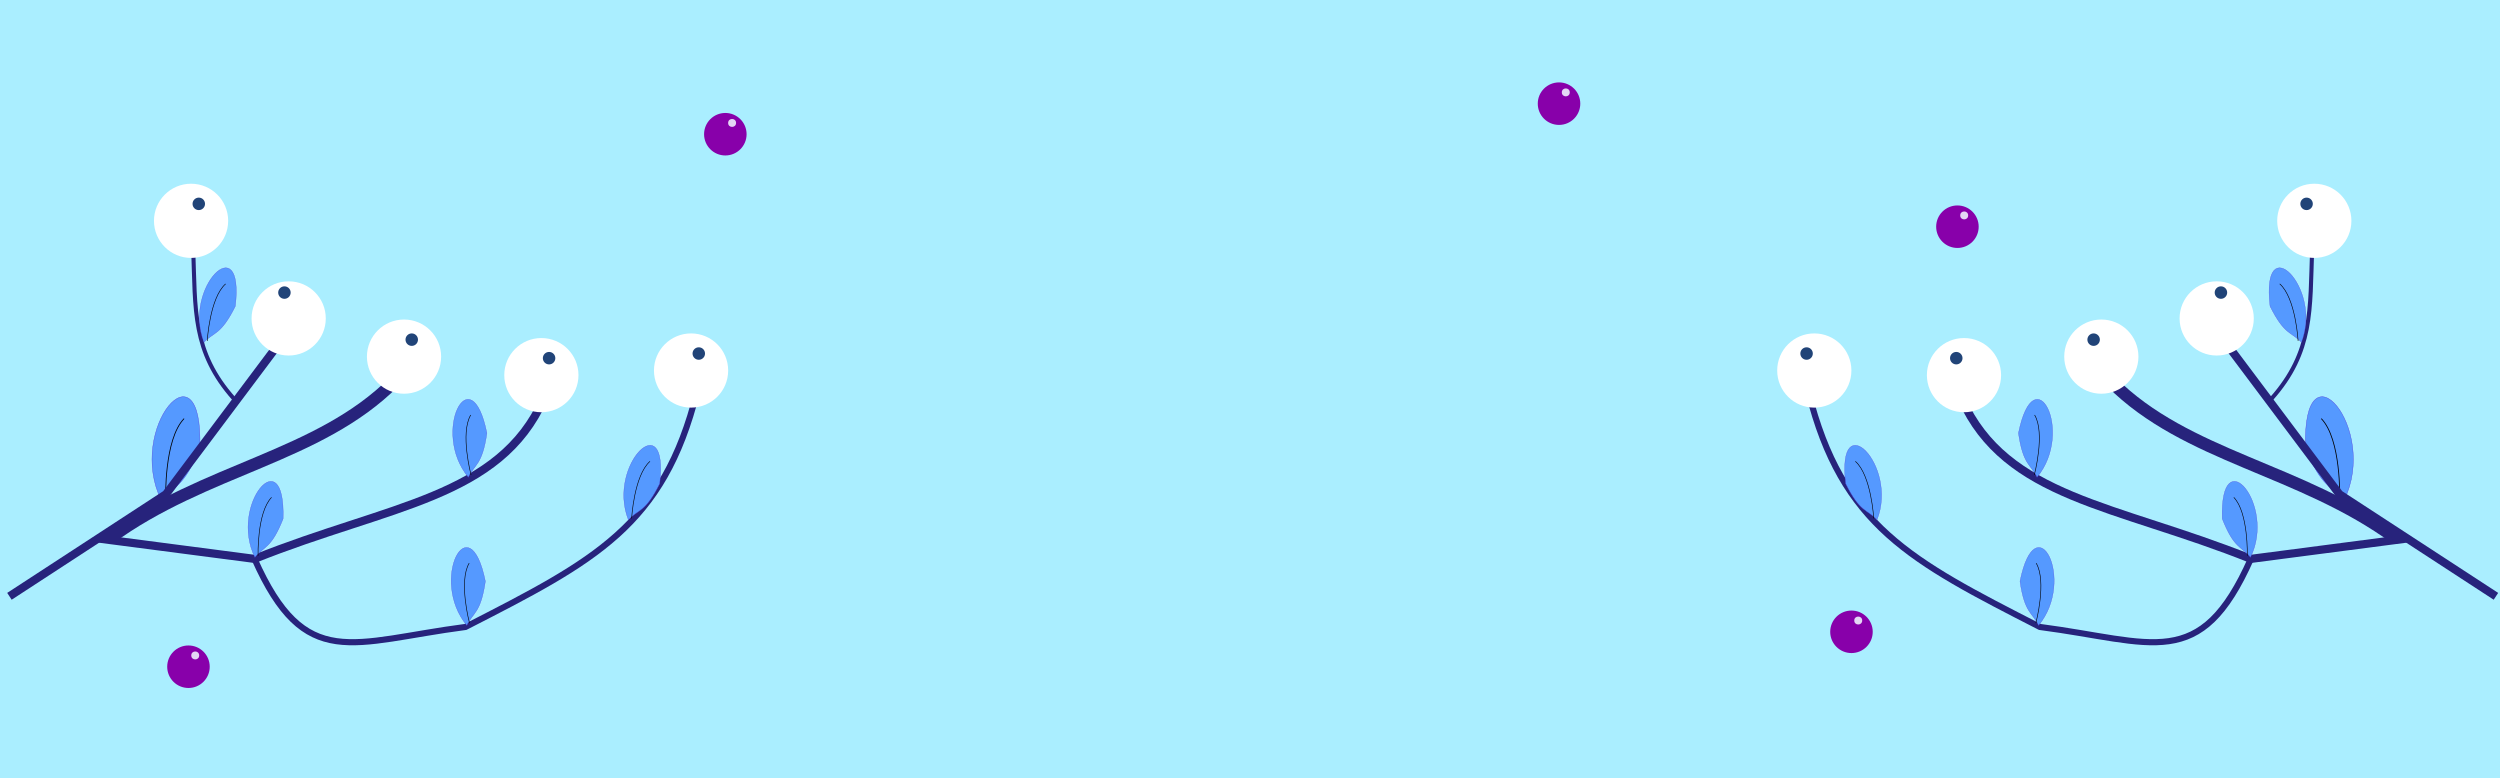<?xml version="1.0" encoding="UTF-8" standalone="no"?>
<svg
   xmlns:dc="http://purl.org/dc/elements/1.1/"
   xmlns:cc="http://creativecommons.org/ns#"
   xmlns:rdf="http://www.w3.org/1999/02/22-rdf-syntax-ns#"
   xmlns:svg="http://www.w3.org/2000/svg"
   xmlns="http://www.w3.org/2000/svg"
   xmlns:sodipodi="http://sodipodi.sourceforge.net/DTD/sodipodi-0.dtd"
   xmlns:inkscape="http://www.inkscape.org/namespaces/inkscape"
   width="612.321mm"
   height="190.593mm"
   viewBox="0 0 612.321 190.593"
   version="1.1"
   id="svg1243"
   inkscape:version="1.0 (4035a4fb49, 2020-05-01)"
   sodipodi:docname="About.svg">
  <rect x="0" y="0" width="612.321" height="190.593" fill="#808080" stroke="none"/>
  <defs
     id="defs1237" />
  <sodipodi:namedview
     fit-margin-bottom="0"
     fit-margin-right="0"
     fit-margin-left="0"
     fit-margin-top="0"
     id="base"
     pagecolor="#ffffff"
     bordercolor="#666666"
     borderopacity="1.0"
     inkscape:pageopacity="0.0"
     inkscape:pageshadow="2"
     inkscape:zoom="0.24748737"
     inkscape:cx="1043.5602"
     inkscape:cy="588.91815"
     inkscape:document-units="mm"
     inkscape:current-layer="layer1"
     inkscape:document-rotation="0"
     showgrid="false"
     showborder="true"
     inkscape:pagecheckerboard="true"
     inkscape:snap-global="false"
     inkscape:window-width="1280"
     inkscape:window-height="737"
     inkscape:window-x="-8"
     inkscape:window-y="-8"
     inkscape:window-maximized="1" />
  <g
     transform="translate(614.969,-180.149)"
     inkscape:label="Layer 1"
     inkscape:groupmode="layer"
     id="layer1">
    <rect
       style="opacity:1;fill:#aaeeff;fill-opacity:1;stroke:#d3faf9;stroke-width:0;stroke-miterlimit:4;stroke-dasharray:none"
       id="rect1245"
       width="612.321"
       height="190.593"
       x="-614.969"
       y="180.149" />
    <g
       id="g1970"
       transform="translate(-407.275,168.487)">
      <path
         sodipodi:nodetypes="cc"
         id="path1824"
         d="m -180.875,143.545 c 23.44,-17.167 51.214,-19.871 69.688,-38.346"
         style="fill:none;stroke:#27237c;stroke-width:3;stroke-linecap:butt;stroke-linejoin:miter;stroke-miterlimit:4;stroke-dasharray:none;stroke-opacity:1" />
      <path
         sodipodi:nodetypes="ccc"
         id="path1826"
         d="m -183.71,143.545 38.346,5.002 c 33.136,-13.268 59.982,-14.898 70.856,-39.179"
         style="fill:none;stroke:#27237c;stroke-width:2;stroke-linecap:butt;stroke-linejoin:miter;stroke-miterlimit:4;stroke-dasharray:none;stroke-opacity:1" />
      <path
         sodipodi:nodetypes="cc"
         id="path1828"
         d="m -150.366,109.368 c -10.309,-11.561 -9.456,-21.914 -10.003,-36.678"
         style="fill:none;stroke:#27237c;stroke-width:1;stroke-linecap:butt;stroke-linejoin:miter;stroke-miterlimit:4;stroke-dasharray:none;stroke-opacity:1" />
      <path
         sodipodi:nodetypes="ccc"
         id="path1830"
         d="m -145.364,148.547 c 12.393,27.894 23.906,20.295 51.683,16.672 31.622,-16.179 48.488,-24.733 56.685,-57.518"
         style="fill:none;stroke:#27237c;stroke-width:1.5;stroke-linecap:butt;stroke-linejoin:miter;stroke-miterlimit:4;stroke-dasharray:none;stroke-opacity:1" />
      <circle
         r="9.087"
         cy="65.748"
         cx="-160.896"
         id="path1847"
         style="fill:#ffffff;fill-opacity:1;stroke:#d3faf9;stroke-width:0;stroke-miterlimit:4;stroke-dasharray:none" />
      <circle
         style="fill:#214478;fill-opacity:1;stroke:#d3faf9;stroke-width:0;stroke-miterlimit:4;stroke-dasharray:none"
         id="circle1849"
         cx="-159.006"
         cy="61.591"
         r="1.528" />
      <circle
         r="9.087"
         cy="99.01"
         cx="-108.736"
         id="circle1861"
         style="fill:#ffffff;fill-opacity:1;stroke:#d3faf9;stroke-width:0;stroke-miterlimit:4;stroke-dasharray:none" />
      <circle
         style="fill:#214478;fill-opacity:1;stroke:#d3faf9;stroke-width:0;stroke-miterlimit:4;stroke-dasharray:none"
         id="circle1863"
         cx="-106.846"
         cy="94.852"
         r="1.528" />
      <circle
         style="fill:#ffffff;fill-opacity:1;stroke:#d3faf9;stroke-width:0;stroke-miterlimit:4;stroke-dasharray:none"
         id="circle1867"
         cx="-75.096"
         cy="103.546"
         r="9.087" />
      <circle
         r="1.528"
         cy="99.388"
         cx="-73.206"
         id="circle1869"
         style="fill:#214478;fill-opacity:1;stroke:#d3faf9;stroke-width:0;stroke-miterlimit:4;stroke-dasharray:none" />
      <circle
         r="9.087"
         cy="102.412"
         cx="-38.432"
         id="circle1873"
         style="fill:#ffffff;fill-opacity:1;stroke:#d3faf9;stroke-width:0;stroke-miterlimit:4;stroke-dasharray:none" />
      <circle
         style="fill:#214478;fill-opacity:1;stroke:#d3faf9;stroke-width:0;stroke-miterlimit:4;stroke-dasharray:none"
         id="circle1875"
         cx="-36.542"
         cy="98.254"
         r="1.528" />
      <g
         transform="translate(54.051,-8.315)"
         id="g1904">
        <path
           style="fill:#5599ff;stroke:#5141dd;stroke-width:0.1;stroke-linecap:butt;stroke-linejoin:miter;stroke-miterlimit:4;stroke-dasharray:none;stroke-opacity:1"
           d="m -222.222,142.536 c -8.702,-17.646 10.275,-39.695 9.422,-12.89 -3.962,10.048 -6.354,9.105 -9.422,12.89 z"
           id="path1894"
           sodipodi:nodetypes="ccc" />
        <path
           style="fill:none;stroke:#000000;stroke-width:0.2;stroke-linecap:butt;stroke-linejoin:miter;stroke-miterlimit:4;stroke-dasharray:none;stroke-opacity:1"
           d="m -221.164,142.007 c 0,0 -0.406,-14.402 4.508,-19.504"
           id="path1896" />
      </g>
      <path
         id="path1822"
         d="m -205.383,157.716 38.346,-25.008 27.509,-36.678"
         style="fill:none;stroke:#27237c;stroke-width:2;stroke-linecap:butt;stroke-linejoin:miter;stroke-miterlimit:4;stroke-dasharray:none;stroke-opacity:1" />
      <g
         id="g1900">
        <circle
           r="9.087"
           cy="89.655"
           cx="-136.989"
           id="circle1855"
           style="fill:#ffffff;fill-opacity:1;stroke:#d3faf9;stroke-width:0;stroke-miterlimit:4;stroke-dasharray:none" />
        <circle
           style="fill:#214478;fill-opacity:1;stroke:#d3faf9;stroke-width:0;stroke-miterlimit:4;stroke-dasharray:none"
           id="circle1857"
           cx="-138.029"
           cy="83.324"
           r="1.528" />
      </g>
      <g
         id="g1910"
         transform="matrix(0.733,0,0,0.733,17.628,43.687)">
        <path
           sodipodi:nodetypes="ccc"
           id="path1906"
           d="m -222.222,142.536 c -8.702,-17.646 10.275,-39.695 9.422,-12.89 -3.962,10.048 -6.354,9.105 -9.422,12.89 z"
           style="fill:#5599ff;stroke:#5141dd;stroke-width:0.1;stroke-linecap:butt;stroke-linejoin:miter;stroke-miterlimit:4;stroke-dasharray:none;stroke-opacity:1" />
        <path
           id="path1908"
           d="m -221.164,142.007 c 0,0 -0.406,-14.402 4.508,-19.504"
           style="fill:none;stroke:#000000;stroke-width:0.2;stroke-linecap:butt;stroke-linejoin:miter;stroke-miterlimit:4;stroke-dasharray:none;stroke-opacity:1" />
      </g>
      <g
         transform="matrix(0.714,-0.169,0.169,0.714,41.213,25.505)"
         id="g1916">
        <path
           style="fill:#5599ff;stroke:#5141dd;stroke-width:0.1;stroke-linecap:butt;stroke-linejoin:miter;stroke-miterlimit:4;stroke-dasharray:none;stroke-opacity:1"
           d="m -222.222,142.536 c -8.702,-17.646 10.275,-39.695 9.422,-12.89 -3.962,10.048 -6.354,9.105 -9.422,12.89 z"
           id="path1912"
           sodipodi:nodetypes="ccc" />
        <path
           style="fill:none;stroke:#000000;stroke-width:0.2;stroke-linecap:butt;stroke-linejoin:miter;stroke-miterlimit:4;stroke-dasharray:none;stroke-opacity:1"
           d="m -221.164,142.007 c 0,0 -0.406,-14.402 4.508,-19.504"
           id="path1914" />
      </g>
      <g
         id="g1922"
         transform="matrix(0.731,0.062,-0.062,0.731,117.484,48.54)">
        <path
           sodipodi:nodetypes="ccc"
           id="path1918"
           d="m -222.222,142.536 c -8.702,-17.646 10.275,-39.695 9.422,-12.89 -3.962,10.048 -6.354,9.105 -9.422,12.89 z"
           style="fill:#5599ff;stroke:#5141dd;stroke-width:0.1;stroke-linecap:butt;stroke-linejoin:miter;stroke-miterlimit:4;stroke-dasharray:none;stroke-opacity:1" />
        <path
           id="path1920"
           d="m -221.164,142.007 c 0,0 -0.406,-14.402 4.508,-19.504"
           style="fill:none;stroke:#000000;stroke-width:0.2;stroke-linecap:butt;stroke-linejoin:miter;stroke-miterlimit:4;stroke-dasharray:none;stroke-opacity:1" />
      </g>
      <g
         transform="matrix(0.731,0.062,-0.062,0.731,13.541,5.072)"
         id="g1928">
        <path
           style="fill:#5599ff;stroke:#5141dd;stroke-width:0.1;stroke-linecap:butt;stroke-linejoin:miter;stroke-miterlimit:4;stroke-dasharray:none;stroke-opacity:1"
           d="m -222.222,142.536 c -8.702,-17.646 10.275,-39.695 9.422,-12.89 -3.962,10.048 -6.354,9.105 -9.422,12.89 z"
           id="path1924"
           sodipodi:nodetypes="ccc" />
        <path
           style="fill:none;stroke:#000000;stroke-width:0.2;stroke-linecap:butt;stroke-linejoin:miter;stroke-miterlimit:4;stroke-dasharray:none;stroke-opacity:1"
           d="m -221.164,142.007 c 0,0 -0.406,-14.402 4.508,-19.504"
           id="path1926" />
      </g>
      <g
         id="g1934"
         transform="matrix(0.714,-0.169,0.169,0.714,41.591,-10.78)">
        <path
           sodipodi:nodetypes="ccc"
           id="path1930"
           d="m -222.222,142.536 c -8.702,-17.646 10.275,-39.695 9.422,-12.89 -3.962,10.048 -6.354,9.105 -9.422,12.89 z"
           style="fill:#5599ff;stroke:#5141dd;stroke-width:0.1;stroke-linecap:butt;stroke-linejoin:miter;stroke-miterlimit:4;stroke-dasharray:none;stroke-opacity:1" />
        <path
           id="path1932"
           d="m -221.164,142.007 c 0,0 -0.406,-14.402 4.508,-19.504"
           style="fill:none;stroke:#000000;stroke-width:0.2;stroke-linecap:butt;stroke-linejoin:miter;stroke-miterlimit:4;stroke-dasharray:none;stroke-opacity:1" />
      </g>
    </g>
    <g
       transform="matrix(-1,0,0,1,-209.028,168.487)"
       id="g2117">
      <path
         style="fill:none;stroke:#27237c;stroke-width:3;stroke-linecap:butt;stroke-linejoin:miter;stroke-miterlimit:4;stroke-dasharray:none;stroke-opacity:1"
         d="m -180.875,143.545 c 23.44,-17.167 51.214,-19.871 69.688,-38.346"
         id="path2049"
         sodipodi:nodetypes="cc" />
      <path
         style="fill:none;stroke:#27237c;stroke-width:2;stroke-linecap:butt;stroke-linejoin:miter;stroke-miterlimit:4;stroke-dasharray:none;stroke-opacity:1"
         d="m -183.71,143.545 38.346,5.002 c 33.136,-13.268 59.982,-14.898 70.856,-39.179"
         id="path2051"
         sodipodi:nodetypes="ccc" />
      <path
         style="fill:none;stroke:#27237c;stroke-width:1;stroke-linecap:butt;stroke-linejoin:miter;stroke-miterlimit:4;stroke-dasharray:none;stroke-opacity:1"
         d="m -150.366,109.368 c -10.309,-11.561 -9.456,-21.914 -10.003,-36.678"
         id="path2053"
         sodipodi:nodetypes="cc" />
      <path
         style="fill:none;stroke:#27237c;stroke-width:1.5;stroke-linecap:butt;stroke-linejoin:miter;stroke-miterlimit:4;stroke-dasharray:none;stroke-opacity:1"
         d="m -145.364,148.547 c 12.393,27.894 23.906,20.295 51.683,16.672 31.622,-16.179 48.488,-24.733 56.685,-57.518"
         id="path2055"
         sodipodi:nodetypes="ccc" />
      <circle
         style="fill:#ffffff;fill-opacity:1;stroke:#d3faf9;stroke-width:0;stroke-miterlimit:4;stroke-dasharray:none"
         id="circle2057"
         cx="-160.896"
         cy="65.748"
         r="9.087" />
      <circle
         r="1.528"
         cy="61.591"
         cx="-159.006"
         id="circle2059"
         style="fill:#214478;fill-opacity:1;stroke:#d3faf9;stroke-width:0;stroke-miterlimit:4;stroke-dasharray:none" />
      <circle
         style="fill:#ffffff;fill-opacity:1;stroke:#d3faf9;stroke-width:0;stroke-miterlimit:4;stroke-dasharray:none"
         id="circle2061"
         cx="-108.736"
         cy="99.01"
         r="9.087" />
      <circle
         r="1.528"
         cy="94.852"
         cx="-106.846"
         id="circle2063"
         style="fill:#214478;fill-opacity:1;stroke:#d3faf9;stroke-width:0;stroke-miterlimit:4;stroke-dasharray:none" />
      <circle
         r="9.087"
         cy="103.546"
         cx="-75.096"
         id="circle2065"
         style="fill:#ffffff;fill-opacity:1;stroke:#d3faf9;stroke-width:0;stroke-miterlimit:4;stroke-dasharray:none" />
      <circle
         style="fill:#214478;fill-opacity:1;stroke:#d3faf9;stroke-width:0;stroke-miterlimit:4;stroke-dasharray:none"
         id="circle2067"
         cx="-73.206"
         cy="99.388"
         r="1.528" />
      <circle
         style="fill:#ffffff;fill-opacity:1;stroke:#d3faf9;stroke-width:0;stroke-miterlimit:4;stroke-dasharray:none"
         id="circle2069"
         cx="-38.432"
         cy="102.412"
         r="9.087" />
      <circle
         r="1.528"
         cy="98.254"
         cx="-36.542"
         id="circle2071"
         style="fill:#214478;fill-opacity:1;stroke:#d3faf9;stroke-width:0;stroke-miterlimit:4;stroke-dasharray:none" />
      <g
         id="g2077"
         transform="translate(54.051,-8.315)">
        <path
           sodipodi:nodetypes="ccc"
           id="path2073"
           d="m -222.222,142.536 c -8.702,-17.646 10.275,-39.695 9.422,-12.89 -3.962,10.048 -6.354,9.105 -9.422,12.89 z"
           style="fill:#5599ff;stroke:#5141dd;stroke-width:0.1;stroke-linecap:butt;stroke-linejoin:miter;stroke-miterlimit:4;stroke-dasharray:none;stroke-opacity:1" />
        <path
           id="path2075"
           d="m -221.164,142.007 c 0,0 -0.406,-14.402 4.508,-19.504"
           style="fill:none;stroke:#000000;stroke-width:0.2;stroke-linecap:butt;stroke-linejoin:miter;stroke-miterlimit:4;stroke-dasharray:none;stroke-opacity:1" />
      </g>
      <path
         style="fill:none;stroke:#27237c;stroke-width:2;stroke-linecap:butt;stroke-linejoin:miter;stroke-miterlimit:4;stroke-dasharray:none;stroke-opacity:1"
         d="m -205.383,157.716 38.346,-25.008 27.509,-36.678"
         id="path2079" />
      <g
         id="g2085">
        <circle
           style="fill:#ffffff;fill-opacity:1;stroke:#d3faf9;stroke-width:0;stroke-miterlimit:4;stroke-dasharray:none"
           id="circle2081"
           cx="-136.989"
           cy="89.655"
           r="9.087" />
        <circle
           r="1.528"
           cy="83.324"
           cx="-138.029"
           id="circle2083"
           style="fill:#214478;fill-opacity:1;stroke:#d3faf9;stroke-width:0;stroke-miterlimit:4;stroke-dasharray:none" />
      </g>
      <g
         transform="matrix(0.733,0,0,0.733,17.628,43.687)"
         id="g2091">
        <path
           style="fill:#5599ff;stroke:#5141dd;stroke-width:0.1;stroke-linecap:butt;stroke-linejoin:miter;stroke-miterlimit:4;stroke-dasharray:none;stroke-opacity:1"
           d="m -222.222,142.536 c -8.702,-17.646 10.275,-39.695 9.422,-12.89 -3.962,10.048 -6.354,9.105 -9.422,12.89 z"
           id="path2087"
           sodipodi:nodetypes="ccc" />
        <path
           style="fill:none;stroke:#000000;stroke-width:0.2;stroke-linecap:butt;stroke-linejoin:miter;stroke-miterlimit:4;stroke-dasharray:none;stroke-opacity:1"
           d="m -221.164,142.007 c 0,0 -0.406,-14.402 4.508,-19.504"
           id="path2089" />
      </g>
      <g
         id="g2097"
         transform="matrix(0.714,-0.169,0.169,0.714,41.213,25.505)">
        <path
           sodipodi:nodetypes="ccc"
           id="path2093"
           d="m -222.222,142.536 c -8.702,-17.646 10.275,-39.695 9.422,-12.89 -3.962,10.048 -6.354,9.105 -9.422,12.89 z"
           style="fill:#5599ff;stroke:#5141dd;stroke-width:0.1;stroke-linecap:butt;stroke-linejoin:miter;stroke-miterlimit:4;stroke-dasharray:none;stroke-opacity:1" />
        <path
           id="path2095"
           d="m -221.164,142.007 c 0,0 -0.406,-14.402 4.508,-19.504"
           style="fill:none;stroke:#000000;stroke-width:0.2;stroke-linecap:butt;stroke-linejoin:miter;stroke-miterlimit:4;stroke-dasharray:none;stroke-opacity:1" />
      </g>
      <g
         transform="matrix(0.731,0.062,-0.062,0.731,117.484,48.54)"
         id="g2103">
        <path
           style="fill:#5599ff;stroke:#5141dd;stroke-width:0.1;stroke-linecap:butt;stroke-linejoin:miter;stroke-miterlimit:4;stroke-dasharray:none;stroke-opacity:1"
           d="m -222.222,142.536 c -8.702,-17.646 10.275,-39.695 9.422,-12.89 -3.962,10.048 -6.354,9.105 -9.422,12.89 z"
           id="path2099"
           sodipodi:nodetypes="ccc" />
        <path
           style="fill:none;stroke:#000000;stroke-width:0.2;stroke-linecap:butt;stroke-linejoin:miter;stroke-miterlimit:4;stroke-dasharray:none;stroke-opacity:1"
           d="m -221.164,142.007 c 0,0 -0.406,-14.402 4.508,-19.504"
           id="path2101" />
      </g>
      <g
         id="g2109"
         transform="matrix(0.731,0.062,-0.062,0.731,13.541,5.072)">
        <path
           sodipodi:nodetypes="ccc"
           id="path2105"
           d="m -222.222,142.536 c -8.702,-17.646 10.275,-39.695 9.422,-12.89 -3.962,10.048 -6.354,9.105 -9.422,12.89 z"
           style="fill:#5599ff;stroke:#5141dd;stroke-width:0.1;stroke-linecap:butt;stroke-linejoin:miter;stroke-miterlimit:4;stroke-dasharray:none;stroke-opacity:1" />
        <path
           id="path2107"
           d="m -221.164,142.007 c 0,0 -0.406,-14.402 4.508,-19.504"
           style="fill:none;stroke:#000000;stroke-width:0.2;stroke-linecap:butt;stroke-linejoin:miter;stroke-miterlimit:4;stroke-dasharray:none;stroke-opacity:1" />
      </g>
      <g
         transform="matrix(0.714,-0.169,0.169,0.714,41.591,-10.78)"
         id="g2115">
        <path
           style="fill:#5599ff;stroke:#5141dd;stroke-width:0.1;stroke-linecap:butt;stroke-linejoin:miter;stroke-miterlimit:4;stroke-dasharray:none;stroke-opacity:1"
           d="m -222.222,142.536 c -8.702,-17.646 10.275,-39.695 9.422,-12.89 -3.962,10.048 -6.354,9.105 -9.422,12.89 z"
           id="path2111"
           sodipodi:nodetypes="ccc" />
        <path
           style="fill:none;stroke:#000000;stroke-width:0.2;stroke-linecap:butt;stroke-linejoin:miter;stroke-miterlimit:4;stroke-dasharray:none;stroke-opacity:1"
           d="m -221.164,142.007 c 0,0 -0.406,-14.402 4.508,-19.504"
           id="path2113" />
      </g>
    </g>
    <g
       id="g2412"
       transform="matrix(0.487,0,0,0.487,-56.322,168.812)">
      <circle
         r="10.691"
         cy="341.036"
         cx="-215.954"
         id="path2406"
         style="opacity:1;fill:#8800aa;fill-opacity:1;stroke:none;stroke-width:0.441;stroke-miterlimit:4;stroke-dasharray:none;stroke-opacity:1" />
      <circle
         style="opacity:1;fill:#e3d7f4;fill-opacity:1;stroke:none;stroke-width:0.082;stroke-miterlimit:4;stroke-dasharray:none;stroke-opacity:1"
         id="circle2408"
         cx="-212.552"
         cy="335.366"
         r="1.997" />
    </g>
    <g
       transform="matrix(0.487,0,0,0.487,-30.371,69.59)"
       id="g2430">
      <circle
         style="opacity:1;fill:#8800aa;fill-opacity:1;stroke:none;stroke-width:0.441;stroke-miterlimit:4;stroke-dasharray:none;stroke-opacity:1"
         id="circle2426"
         cx="-215.954"
         cy="341.036"
         r="10.691" />
      <circle
         r="1.997"
         cy="335.366"
         cx="-212.552"
         id="circle2428"
         style="opacity:1;fill:#e3d7f4;fill-opacity:1;stroke:none;stroke-width:0.082;stroke-miterlimit:4;stroke-dasharray:none;stroke-opacity:1" />
    </g>
    <g
       transform="matrix(0.487,0,0,0.487,-332.144,46.937)"
       id="g1653">
      <circle
         style="opacity:1;fill:#8800aa;fill-opacity:1;stroke:none;stroke-width:0.441;stroke-miterlimit:4;stroke-dasharray:none;stroke-opacity:1"
         id="circle1649"
         cx="-215.954"
         cy="341.036"
         r="10.691" />
      <circle
         r="1.997"
         cy="335.366"
         cx="-212.552"
         id="circle1651"
         style="opacity:1;fill:#e3d7f4;fill-opacity:1;stroke:none;stroke-width:0.082;stroke-miterlimit:4;stroke-dasharray:none;stroke-opacity:1" />
    </g>
    <g
       id="g1659"
       transform="matrix(0.487,0,0,0.487,-127.95,39.454)">
      <circle
         r="10.691"
         cy="341.036"
         cx="-215.954"
         id="circle1655"
         style="opacity:1;fill:#8800aa;fill-opacity:1;stroke:none;stroke-width:0.441;stroke-miterlimit:4;stroke-dasharray:none;stroke-opacity:1" />
      <circle
         style="opacity:1;fill:#e3d7f4;fill-opacity:1;stroke:none;stroke-width:0.082;stroke-miterlimit:4;stroke-dasharray:none;stroke-opacity:1"
         id="circle1657"
         cx="-212.552"
         cy="335.366"
         r="1.997" />
    </g>
    <g
       transform="matrix(0.487,0,0,0.487,-463.64,177.365)"
       id="g1665">
      <circle
         style="opacity:1;fill:#8800aa;fill-opacity:1;stroke:none;stroke-width:0.441;stroke-miterlimit:4;stroke-dasharray:none;stroke-opacity:1"
         id="circle1661"
         cx="-215.954"
         cy="341.036"
         r="10.691" />
      <circle
         r="1.997"
         cy="335.366"
         cx="-212.552"
         id="circle1663"
         style="opacity:1;fill:#e3d7f4;fill-opacity:1;stroke:none;stroke-width:0.082;stroke-miterlimit:4;stroke-dasharray:none;stroke-opacity:1" />
    </g>
  </g>
</svg>
